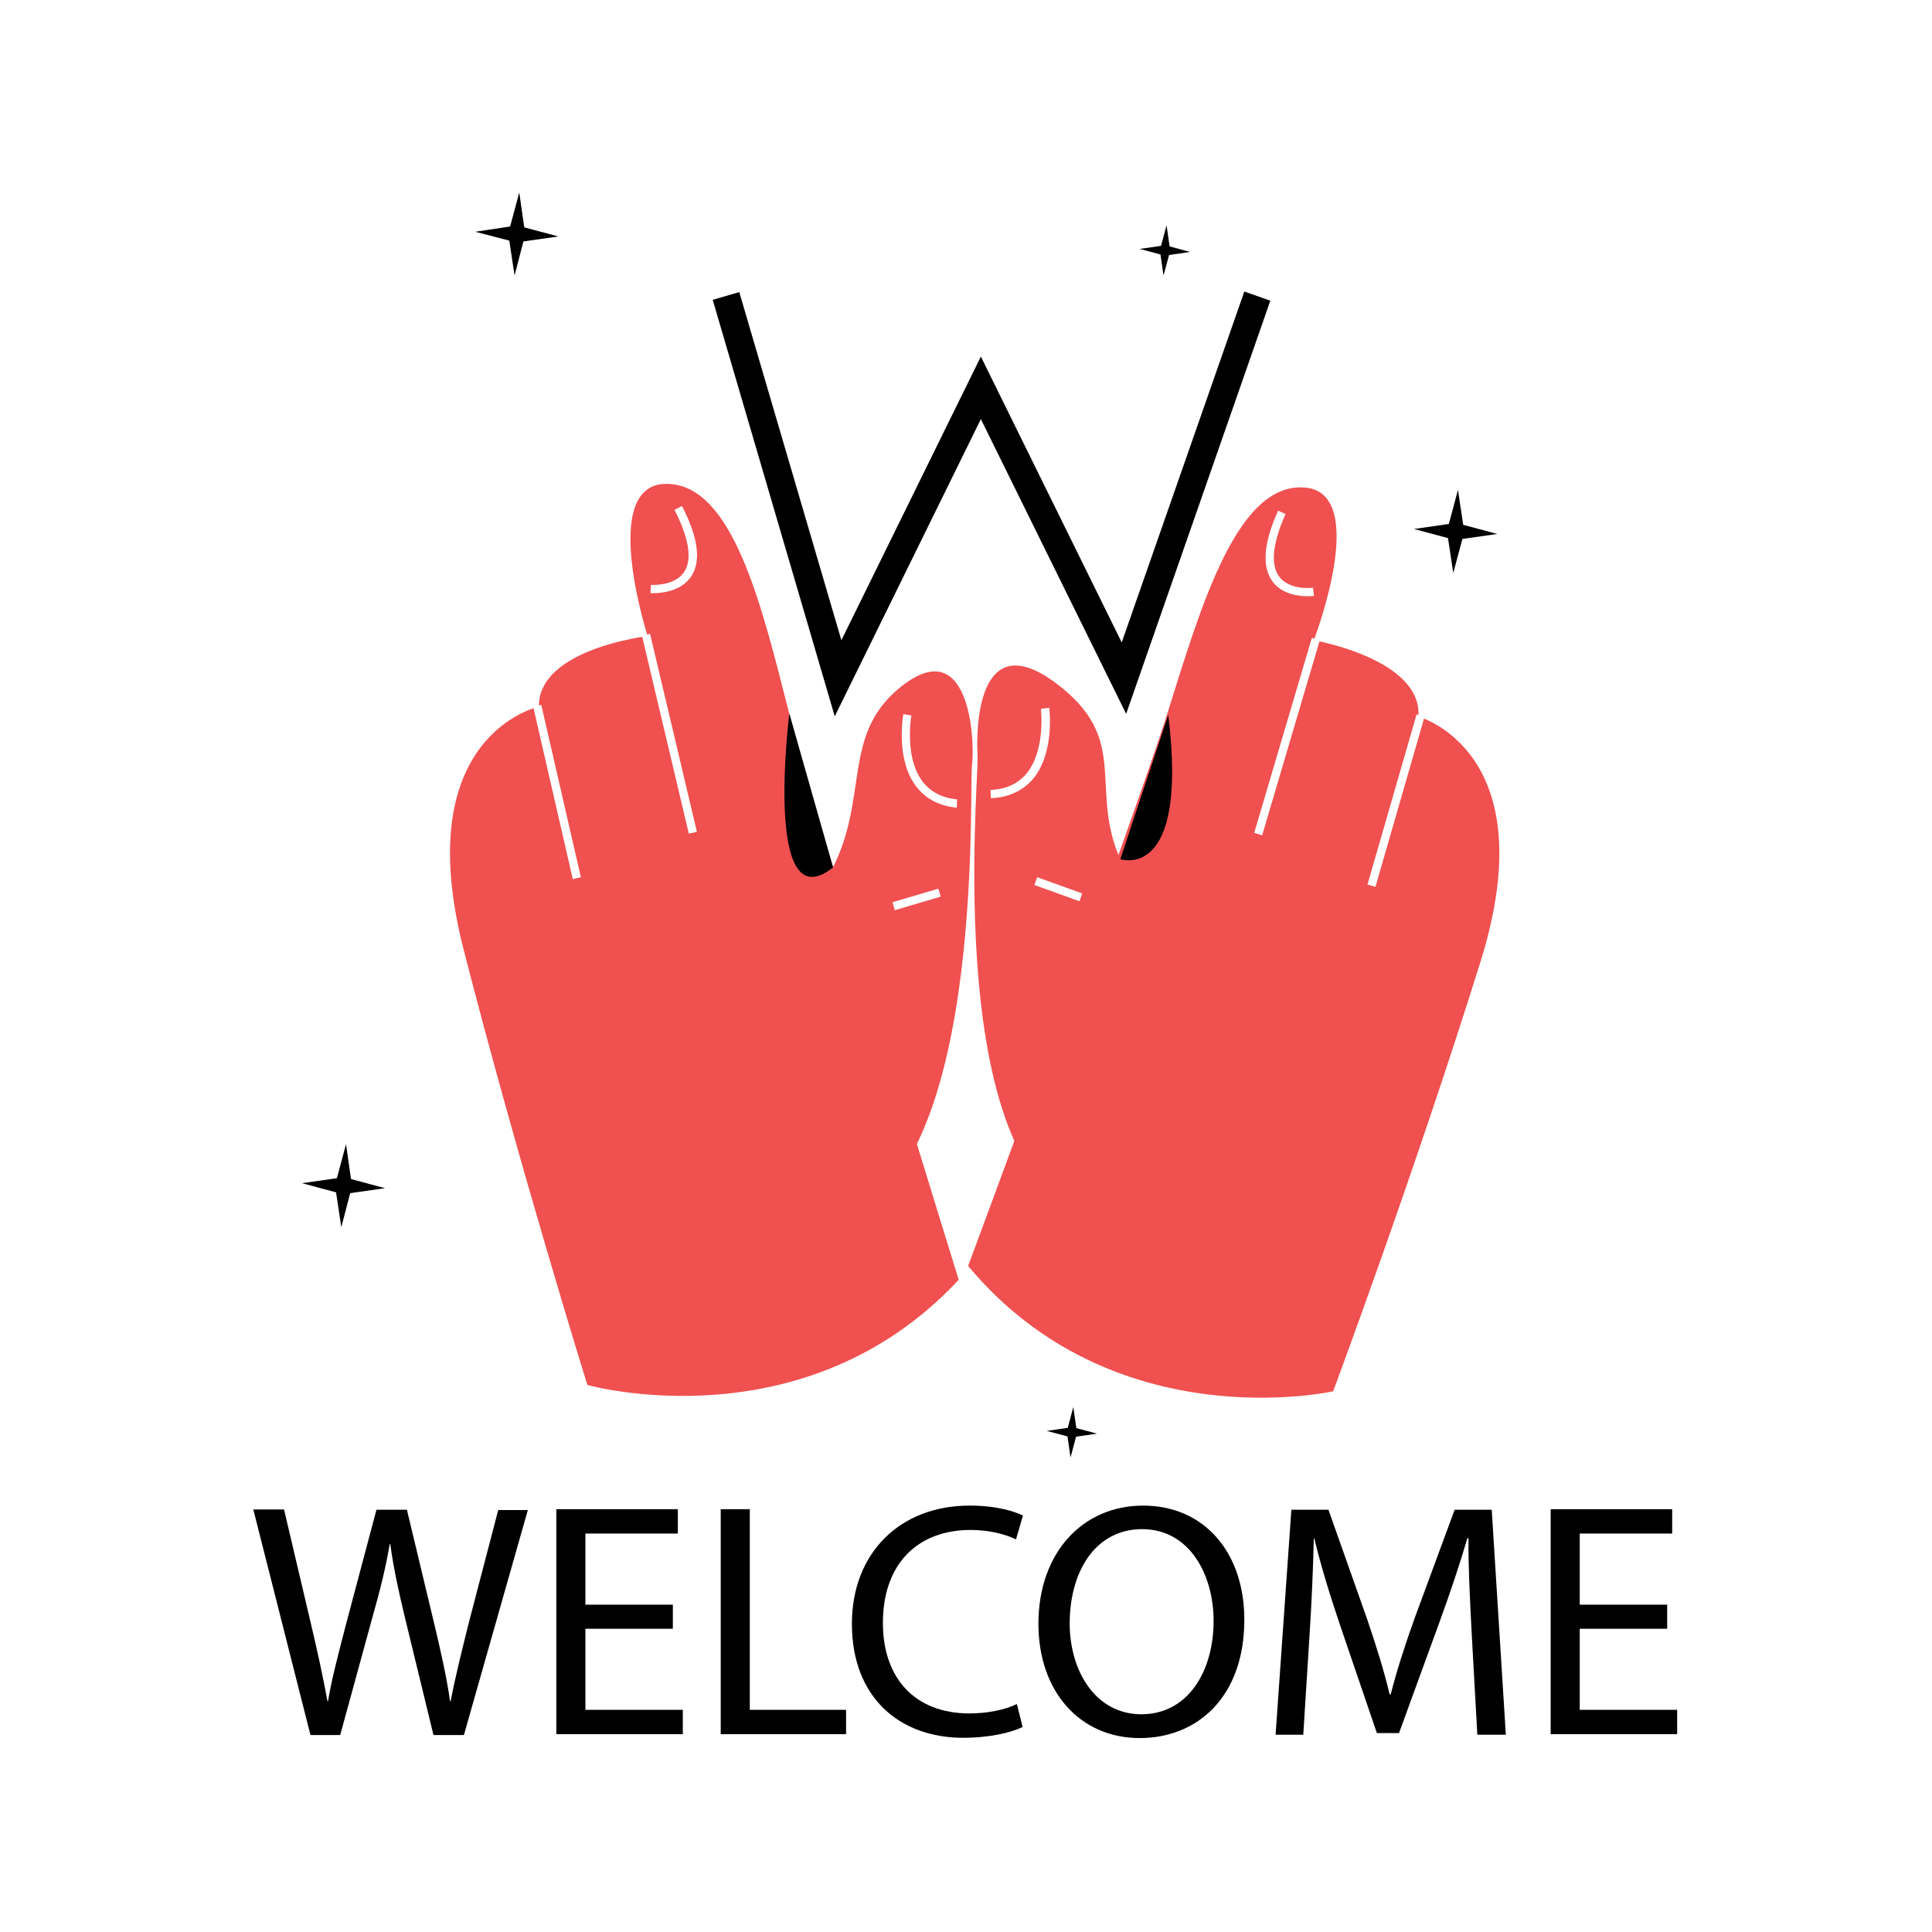 <svg width="1000" height="1000" viewBox="0 0 1000 1000" fill="none" xmlns="http://www.w3.org/2000/svg">
<rect width="1000" height="1000" fill="white"/>
<path d="M375.769 153.191L433.781 351.007L507.694 200.747L581.749 351.007L650.791 153.191" fill="white"/>
<path d="M432.062 370.774L368.893 155.196L382.644 151.186L435.5 331.382L507.693 184.561L580.603 332.528L644.059 150.899L657.523 155.626L582.895 369.485L507.693 216.933L432.062 370.774Z" fill="black"/>
<path d="M160.621 897.757L131.113 781.302H147.013L160.907 840.317C164.345 854.785 167.497 869.395 169.502 880.568H169.788C171.65 868.965 175.375 855.214 179.242 840.174L194.855 781.445H210.612L224.793 840.604C228.087 854.498 231.239 868.249 232.957 880.568H233.244C235.679 867.819 238.974 854.785 242.555 840.317L257.881 781.589H273.208L240.12 898.043H224.363L209.609 837.309C206.028 822.412 203.593 811.096 202.017 799.207H201.731C199.726 810.81 197.004 822.269 192.707 837.309L176.091 898.043H160.621V897.757Z" fill="black"/>
<path d="M348.266 843.039H303.002V885.008H353.423V897.613H287.962V781.159H350.845V793.764H303.002V830.577H348.266V843.039Z" fill="black"/>
<path d="M373.047 781.159H388.087V885.008H437.935V897.613H373.047V781.159Z" fill="black"/>
<path d="M529.323 893.89C523.736 896.611 512.707 899.476 498.526 899.476C465.724 899.476 440.943 878.706 440.943 840.461C440.943 803.934 465.724 779.297 501.821 779.297C516.288 779.297 525.455 782.448 529.466 784.454L525.885 796.772C520.155 794.051 511.991 791.902 502.394 791.902C475.035 791.902 456.986 809.377 456.986 840.031C456.986 868.536 473.459 886.871 501.821 886.871C510.988 886.871 520.299 885.009 526.315 882L529.323 893.89Z" fill="black"/>
<path d="M644.059 838.312C644.059 878.419 619.708 899.619 589.914 899.619C559.117 899.619 537.488 875.698 537.488 840.461C537.488 803.505 560.549 779.297 591.632 779.297C623.432 779.297 644.059 803.648 644.059 838.312ZM553.674 840.174C553.674 865.098 567.138 887.3 590.773 887.3C614.694 887.3 628.159 865.385 628.159 838.885C628.159 815.68 616.127 791.472 591.059 791.472C566.136 791.616 553.674 814.534 553.674 840.174Z" fill="black"/>
<path d="M761.802 846.477C760.943 830.291 759.94 810.667 760.084 796.199H759.511C755.5 809.807 750.63 824.418 744.757 840.461L724.13 897.041H712.671L693.763 841.607C688.177 825.134 683.593 810.094 680.299 796.343H680.012C679.726 810.81 678.866 830.434 677.72 847.909L674.569 897.9H660.245L668.41 781.445H687.604L707.514 837.739C712.385 852.063 716.395 864.812 719.26 876.987H719.833C722.841 865.241 726.852 852.493 732.152 837.739L752.922 781.445H772.116L779.421 897.9H764.667L761.802 846.477Z" fill="black"/>
<path d="M862.931 843.039H817.667V885.008H868.088V897.613H802.626V781.159H865.509V793.764H817.667V830.577H862.931V843.039Z" fill="black"/>
<path d="M752.206 296.575L749.484 278.527L731.865 273.8L749.914 271.222L754.641 253.603L757.362 271.651L774.981 276.378L756.933 278.957L752.206 296.575Z" fill="black"/>
<path d="M266.333 142.591L263.611 124.543L245.993 119.959L264.041 117.238L268.768 99.619L271.346 117.667L288.965 122.394L270.916 124.973L266.333 142.591Z" fill="black"/>
<path d="M176.664 635.196L173.942 617.148L156.324 612.421L174.372 609.843L179.099 592.224L181.677 610.272L199.296 614.999L181.248 617.578L176.664 635.196Z" fill="black"/>
<path d="M602.232 142.591L600.657 131.705L589.914 128.84L600.943 127.264L603.808 116.665L605.384 127.551L615.984 130.416L605.097 131.991L602.232 142.591Z" fill="black"/>
<path d="M554.104 754.373L552.528 743.486L541.785 740.622L552.671 739.046L555.536 728.303L557.112 739.189L567.855 742.054L556.968 743.63L554.104 754.373Z" fill="black"/>
<path d="M634.319 488.518C634.319 488.518 596.503 482.215 579.887 444.829C563.271 407.443 585.903 382.52 545.939 353.155C505.975 323.791 505.115 377.22 505.975 390.971C506.834 404.722 486.637 609.843 566.422 631.902C646.494 653.818 634.319 488.518 634.319 488.518Z" fill="#F05050"/>
<path d="M536.852 454.049L535.397 458.092L558.713 466.483L560.168 462.439L536.852 454.049Z" fill="white"/>
<path d="M512.85 413.174L512.707 408.876C520.585 408.59 526.744 405.725 531.185 400.568C541.355 388.393 538.777 367.05 538.777 366.907L543.074 366.334C543.217 367.337 545.939 389.682 534.623 403.29C529.18 409.449 522.017 412.744 512.85 413.174Z" fill="white"/>
<path d="M690.039 720.138C690.039 720.138 576.449 745.635 501.104 655.25C501.104 655.25 587.192 423.63 604.524 368.339C621.856 313.048 640.335 250.022 674.999 252.314C709.663 254.606 680.012 331.383 680.012 331.383C680.012 331.383 736.306 341.123 734.157 370.917C734.157 370.917 800.478 388.822 766.243 497.972C732.152 607.121 690.039 720.138 690.039 720.138Z" fill="#F05050"/>
<path d="M733.224 369.761L707.803 457.842L711.932 459.033L737.353 370.953L733.224 369.761Z" fill="white"/>
<path d="M679.016 330.156L649.169 431.122L653.29 432.34L683.137 331.374L679.016 330.156Z" fill="white"/>
<path d="M676.861 308.608C672.134 308.608 663.54 307.605 658.669 301.016C653.083 293.424 653.943 281.105 661.534 264.346L665.402 266.065C658.669 281.105 657.524 292.278 662.107 298.437C667.55 305.743 679.583 304.31 679.583 304.167L680.156 308.464C680.012 308.464 678.723 308.608 676.861 308.608Z" fill="white"/>
<path d="M369.896 486.799C369.896 486.799 412.581 485.653 431.059 449.127C449.538 412.6 435.93 380.657 465.294 356.306C501.677 326.083 504.829 382.519 503.11 396.271C501.391 410.022 510.701 615.859 429.77 633.621C348.982 651.239 369.896 486.799 369.896 486.799Z" fill="#F05050"/>
<path d="M485.696 459.966L461.934 466.998L463.154 471.119L486.916 464.086L485.696 459.966Z" fill="white"/>
<path d="M495.232 418.044C486.207 417.184 479.045 413.46 474.175 407.014C463.432 392.833 467.443 370.487 467.586 369.628L471.74 370.344C471.74 370.487 467.873 391.687 477.47 404.436C481.624 409.879 487.64 413.03 495.375 413.746L495.232 418.044Z" fill="white"/>
<path d="M304.005 716.844C304.005 716.844 416.019 748.5 496.234 662.412C496.234 662.412 423.038 426.351 408.714 370.201C394.39 314.051 379.493 250.165 344.685 250.452C309.878 250.738 335.231 329.234 335.231 329.234C335.231 329.234 278.508 335.823 278.938 365.761C278.938 365.761 211.615 380.085 239.833 490.953C268.195 601.678 304.005 716.844 304.005 716.844Z" fill="#F05050"/>
<path d="M280.165 364.835L275.977 365.797L296.471 455.003L300.659 454.041L280.165 364.835Z" fill="white"/>
<path d="M336.47 328.067L332.288 329.057L356.535 431.507L360.716 430.517L336.47 328.067Z" fill="white"/>
<path d="M338.239 307.032C337.38 307.032 336.807 307.032 336.664 307.032L336.95 302.734C337.094 302.734 349.126 303.594 354.139 296.002C358.437 289.556 356.574 278.527 349.126 263.916L352.993 261.911C361.445 278.24 363.02 290.559 357.72 298.437C352.564 306.172 342.107 307.032 338.239 307.032Z" fill="white"/>
<path d="M408.571 369.341C408.571 369.341 394.82 477.918 431.203 448.983L408.571 369.341Z" fill="black"/>
<path d="M579.887 444.686C579.887 444.686 615.41 457.005 604.667 370.057L579.887 444.686Z" fill="black"/>
</svg>
